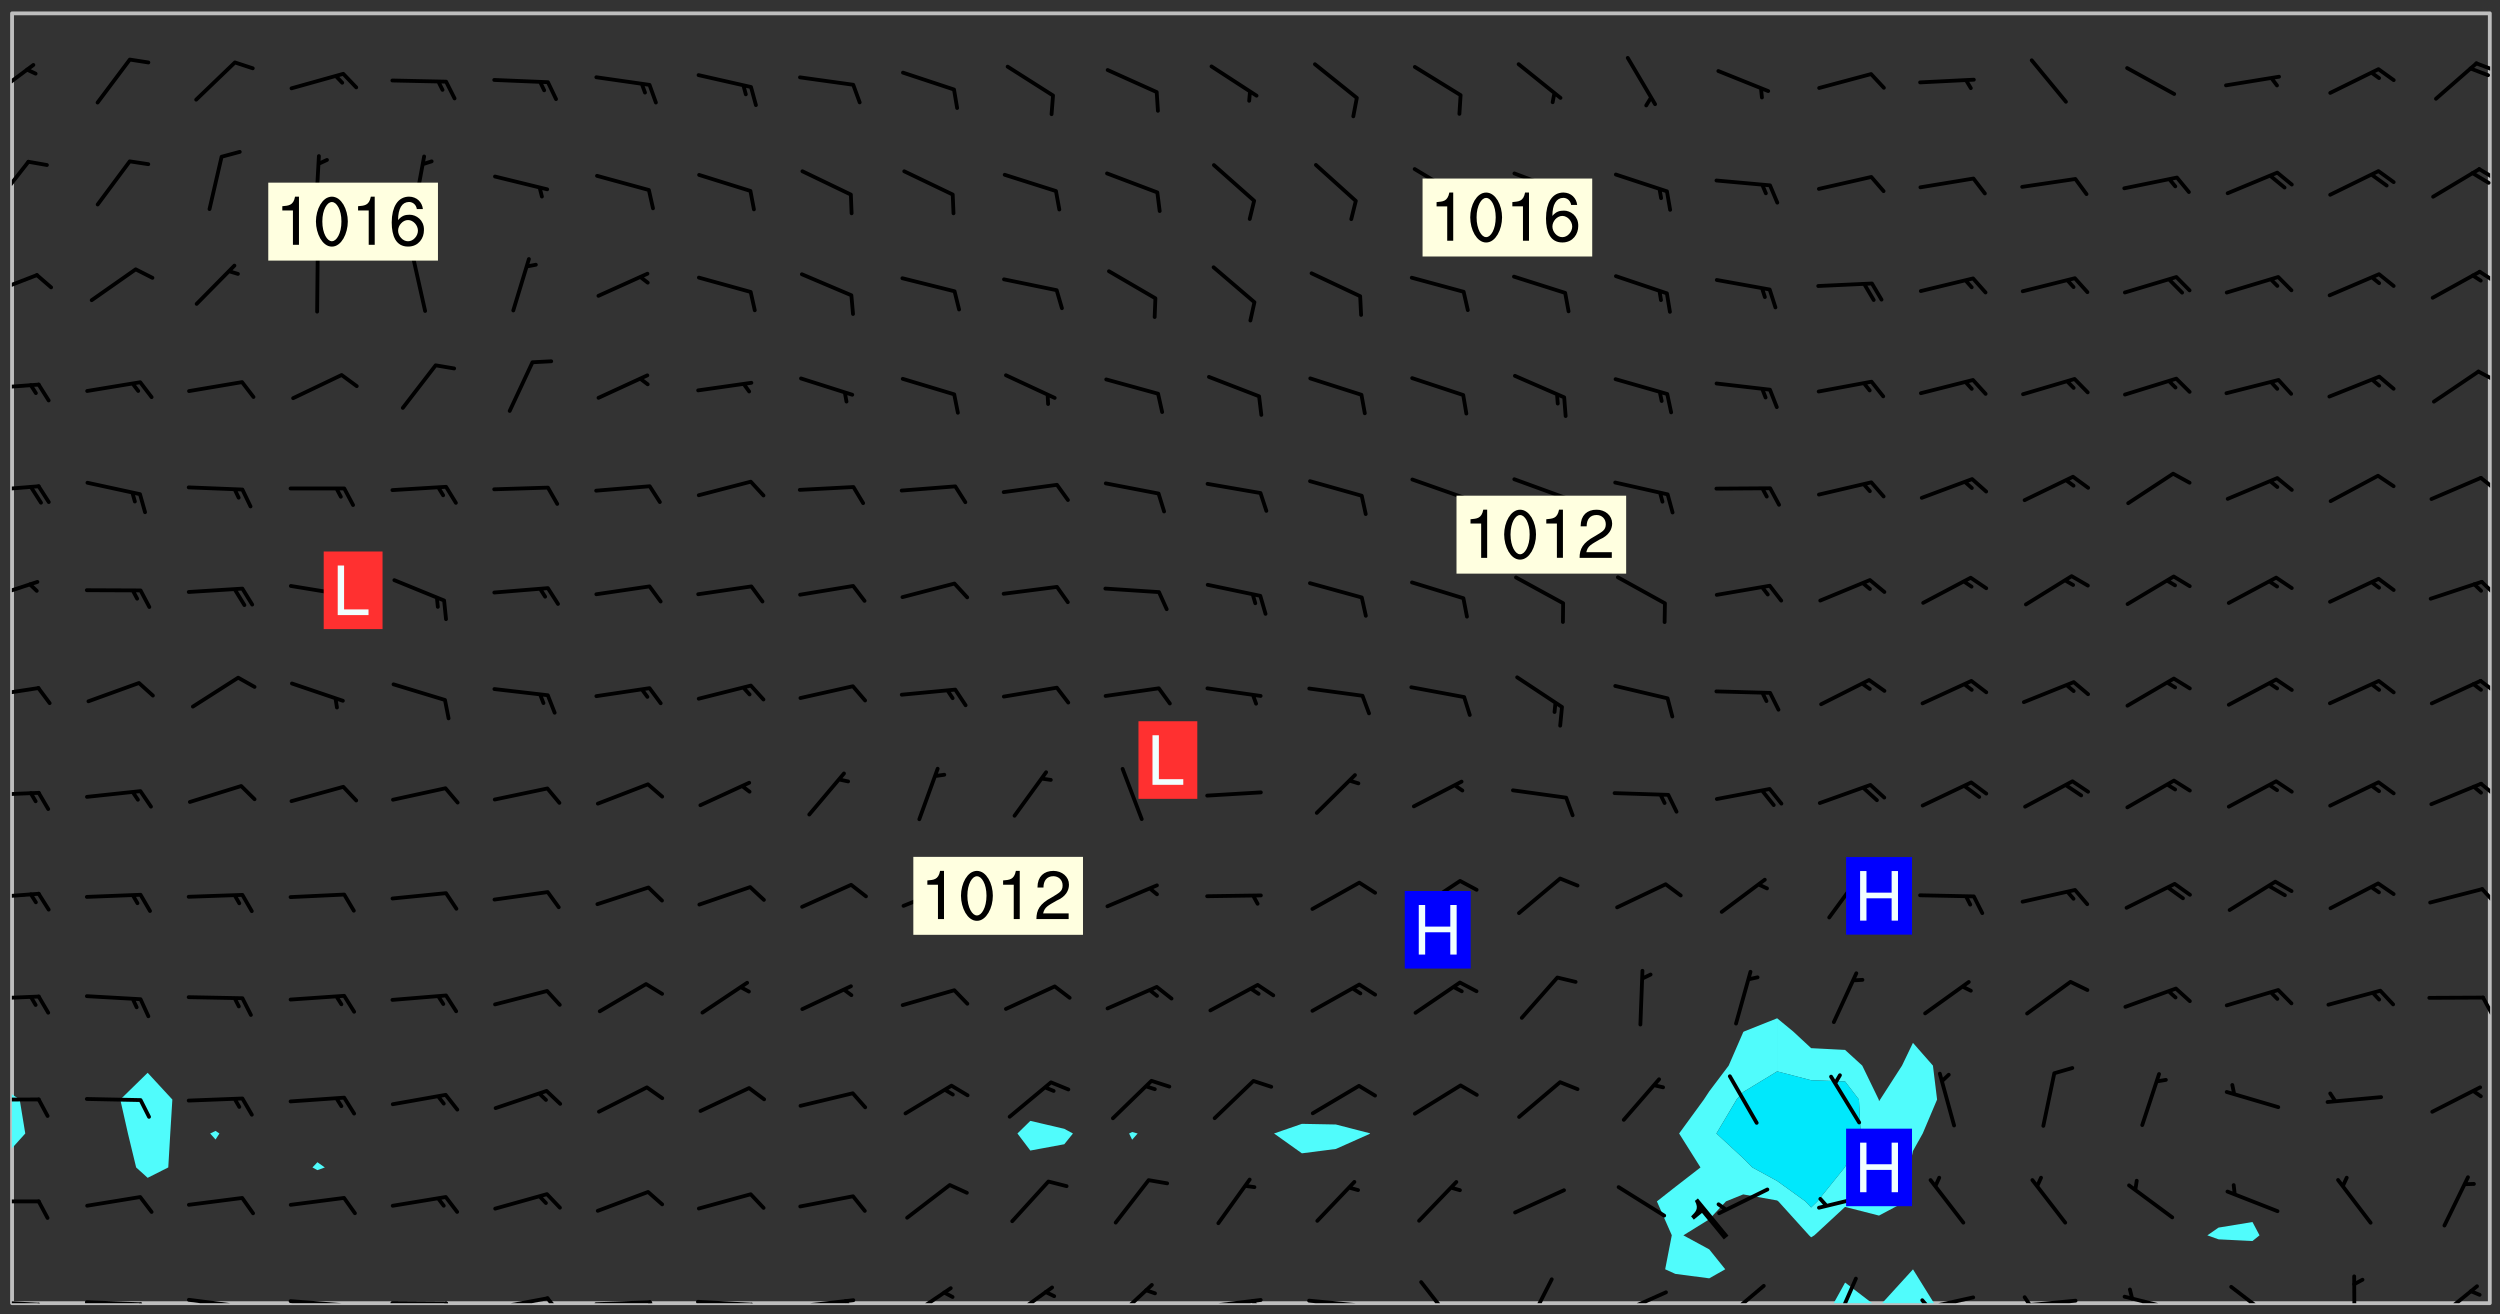 <svg xmlns="http://www.w3.org/2000/svg" role="img" xmlns:xlink="http://www.w3.org/1999/xlink" viewBox="142.45 309.95 326.84 171.84"><rect x="142.45" y="309.95" width="326.84" height="171.84" fill="#333333" stroke="none"/><defs><clipPath id="a"><path d="M144 460h1v20.328h-1zm0 0"/></clipPath><clipPath id="b"><path d="M144 311.672h1V454h-1zm0 0"/></clipPath><clipPath id="c"><path d="M144 311.672h324v168.656H144zm0 0"/></clipPath><clipPath id="d"><path d="M382 477h6v3.328h-6zm0 0"/></clipPath><clipPath id="e"><path d="M388 475h8v5.328h-8zm0 0"/></clipPath><clipPath id="f"><path d="M467 311.672h1v168.656h-1zm0 0"/></clipPath><clipPath id="g"><path d="M144 479h4v1.328h-4zm0 0"/></clipPath><clipPath id="h"><path d="M147 480h2v.328h-2zm0 0"/></clipPath><clipPath id="i"><path d="M153 479h9v1.328h-9zm0 0"/></clipPath><clipPath id="j"><path d="M160 480h3v.328h-3zm0 0"/></clipPath><clipPath id="k"><path d="M166 479h9v1.328h-9zm0 0"/></clipPath><clipPath id="l"><path d="M173 480h3v.328h-3zm0 0"/></clipPath><clipPath id="m"><path d="M180 479h8v1.328h-8zm0 0"/></clipPath><clipPath id="n"><path d="M187 480h2v.328h-2zm0 0"/></clipPath><clipPath id="o"><path d="M193 480h9v.328h-9zm0 0"/></clipPath><clipPath id="p"><path d="M200 480h3v.328h-3zm0 0"/></clipPath><clipPath id="q"><path d="M206 479h9v1.328h-9zm0 0"/></clipPath><clipPath id="r"><path d="M213 479h3v1.328h-3zm0 0"/></clipPath><clipPath id="s"><path d="M220 479h8v1.328h-8zm0 0"/></clipPath><clipPath id="t"><path d="M227 479h2v1.328h-2zm0 0"/></clipPath><clipPath id="u"><path d="M233 479h8v1.328h-8zm0 0"/></clipPath><clipPath id="v"><path d="M240 480h2v.328h-2zm0 0"/></clipPath><clipPath id="w"><path d="M246 479h9v1.328h-9zm0 0"/></clipPath><clipPath id="x"><path d="M252 479h2v1.328h-2zm0 0"/></clipPath><clipPath id="y"><path d="M260 478h7v2.328h-7zm0 0"/></clipPath><clipPath id="z"><path d="M274 478h7v2.328h-7zm0 0"/></clipPath><clipPath id="A"><path d="M287 477h7v3.328h-7zm0 0"/></clipPath><clipPath id="B"><path d="M300 479h8v1.328h-8zm0 0"/></clipPath><clipPath id="C"><path d="M306 479h2v1.328h-2zm0 0"/></clipPath><clipPath id="D"><path d="M313 479h8v1.328h-8zm0 0"/></clipPath><clipPath id="E"><path d="M319 480h2v.328h-2zm0 0"/></clipPath><clipPath id="F"><path d="M327 477h6v3.328h-6zm0 0"/></clipPath><clipPath id="G"><path d="M341 476h5v4.328h-5zm0 0"/></clipPath><clipPath id="H"><path d="M353 478h8v2.328h-8zm0 0"/></clipPath><clipPath id="I"><path d="M353 480h3v.328h-3zm0 0"/></clipPath><clipPath id="J"><path d="M367 477h7v3.328h-7zm0 0"/></clipPath><clipPath id="K"><path d="M382 476h4v4.328h-4zm0 0"/></clipPath><clipPath id="L"><path d="M393 479h8v1.328h-8zm0 0"/></clipPath><clipPath id="M"><path d="M393 479h2v1.328h-2zm0 0"/></clipPath><clipPath id="N"><path d="M406 479h9v1.328h-9zm0 0"/></clipPath><clipPath id="O"><path d="M406 479h3v1.328h-3zm0 0"/></clipPath><clipPath id="P"><path d="M419 479h9v1.328h-9zm0 0"/></clipPath><clipPath id="Q"><path d="M433 477h7v3.328h-7zm0 0"/></clipPath><clipPath id="R"><path d="M449 476h2v4.328h-2zm0 0"/></clipPath><clipPath id="S"><path d="M460 477h7v3.328h-7zm0 0"/></clipPath><clipPath id="T"><path d="M144 466h4v2h-4zm0 0"/></clipPath><clipPath id="U"><path d="M144 453h4v1h-4zm0 0"/></clipPath><clipPath id="V"><path d="M144 439h4v2h-4zm0 0"/></clipPath><clipPath id="W"><path d="M466 440h2v3h-2zm0 0"/></clipPath><clipPath id="X"><path d="M144 426h4v2h-4zm0 0"/></clipPath><clipPath id="Y"><path d="M466 425h2v4h-2zm0 0"/></clipPath><clipPath id="Z"><path d="M144 413h4v2h-4zm0 0"/></clipPath><clipPath id="aa"><path d="M466 412h2v3h-2zm0 0"/></clipPath><clipPath id="ab"><path d="M144 399h4v3h-4zm0 0"/></clipPath><clipPath id="ac"><path d="M466 398h2v3h-2zm0 0"/></clipPath><clipPath id="ad"><path d="M144 385h4v4h-4zm0 0"/></clipPath><clipPath id="ae"><path d="M466 385h2v3h-2zm0 0"/></clipPath><clipPath id="af"><path d="M144 373h4v2h-4zm0 0"/></clipPath><clipPath id="ag"><path d="M466 372h2v3h-2zm0 0"/></clipPath><clipPath id="ah"><path d="M144 359h4v3h-4zm0 0"/></clipPath><clipPath id="ai"><path d="M466 358h2v2h-2zm0 0"/></clipPath><clipPath id="aj"><path d="M144 345h4v4h-4zm0 0"/></clipPath><clipPath id="ak"><path d="M466 345h2v3h-2zm0 0"/></clipPath><clipPath id="al"><path d="M144 330h3v7h-3zm0 0"/></clipPath><clipPath id="am"><path d="M466 331h2v3h-2zm0 0"/></clipPath><clipPath id="an"><path d="M465 332h3v3h-3zm0 0"/></clipPath><clipPath id="ao"><path d="M144 318h4v5h-4zm0 0"/></clipPath><clipPath id="ap"><path d="M465 317h3v3h-3zm0 0"/></clipPath><g id="aq" clip-path="url(#clip1)"><path fill="#fff" fill-opacity="0" fill-rule="evenodd" d="M0 0h1000v1000H0zm0 0"/><path fill="#d3d3d3" fill-opacity="0" fill-rule="evenodd" d="M162.152 355.867l-.234.293.059.234.117.172.176.234.293.348.113.059.117-.172.059-.234.176-.176.465-.176h.699l.234.293.289.816.059.176.176.23.352.234.699.699.172.176.234.348.234.41.289.582.41.465.23.234.234.176.117.23.176.293.172 1.164v.234l.059.289.059.117.117.117.348.41.117.172.176.176.176.234.117.172.172.352.059.234.234.406.234-.059-.176.176-.059.93h-.582l-.234-.113-.348.113-.117.117-.059.293-.059.176-.117.172-.465.293-.059.234-.059.113v.645l.059.172v.41l.059.059v.406l.059.406.117.176.059.059.23.641-.059.293v.699l-.059.582v.234l-.059.23-.055.352v1.922l.055.117h.426l-.367.117-.023.352.891 1.168 1.742.539 1.34.359v.539l.09.809.535.715 1.52.27.891-.086.09 1.164.535.18 1.16-.18 2.055-.984 1.16-.363 1.879-.176 1.695-.18-.18.719-1.516.086-1.25.09-.805.27-1.074.809.27.719.535.898-.18.625-.266.809.266 1.078.625.898.805.18 1.25-.18-.266.723.098.504.055.293v.172l.059.293v.406l.176.117.352.117h.406l.293-.176.113-.117.059-.117.117-.23.059-.176.352-.465.23-.176.176-.059.176.059.059.176.117.988.055.469.059.172.117.234.176.059.816.059h.289l.117.234.059.406.059.352v1.105l.117.293.117.348.289.699.176.352.582.754.352.176.172.059.469.234.641.465.348.234.293.176.293.055.23.062.816.348.293.176.113.172.352.352.117.176.523.641v.289l.059.352v.348l.059.352.059.289.117.059.172.059h.176l.582.234.176.117.176.289.176.234.113.234.293.23.117.117v.41l.059.055.289.234.234.117.059.117.117.172.059.117.23.234.059.176.234.059.117.059-.117.113-.059.117v.117l-.117.293-.117.289v.582l.176.117.117.059.059.117.117.117.113.059.176.348.059.352.059.406v.176l-.059.176-.117.699v.172l.117.176.293.293h.406l.176.117.117.172.117.293v.234h-.527l-.23-.234h-.234l-.176.059-.059.699.059.348.117.176.176.41.117.23.289.469.176.055h.523l.234.059.758.641.059.293v.234l.059.059.23.348v.352l-.117.172v.293l.293.289.293.176.172.059.293.176.293.117.582.406.289.234.293.176.219.16.016.012.23.176.641.523.176.234.117.176.176.176.113.172v.641l.117.176.469.117.582.117.234.059.23.113.293.117.113.059.586.352.289.172.176.062.176.055.176.059.699.352.289.176.234.055.289.176.234.117.641.406.293.117.172.059.234.059.41.059.23.059.234.117.059.172-.41.176.469.059.059.293.113.234.176.055.234.059.176.059.406.117.641.234.117.172.059.234v.176l-.059.117-.059.406.234.234.117.059.348.117.641.23.176.117.289.117.176.176.234.465.582 1.105.176.176.348.176.176.117.352.117 1.047.523.234.059.465.113.293.059.465.176.758.582.234.234.348.465.176.176.289.234.816.699.293.176.289.289.293.176.293.289.695.641.176.176.293.234.289.234.469.289.641.582.348.234.234.293.348.348.352.465.934.992.348.406.117.176.234.059.113.117.645.176.23.113.234.059.293.176.23.117.934.699.406.406.234.176.406.176.234.117.816.348.348.234.234.117.293.289.23.117.758.352.352.172.23.059.293.117.234.059.871.176h.816l.469.23.172.059.875.699.465.117.293.059.176.059.23.059.469.059.348.059.352.059.406.059h.293l.172.059v.23l.176.176h.293l.348.059.352.059.699.117h.641l.465-.234.293-.176.172-.117.41-.172.289-.176.934-.465.469-.293.523-.293.465-.172.465-.176 1.051-.465.289-.117.41-.117.289-.117.527-.176 1.516-.699.582-.348.289-.059.293-.059.348-.117.875-.23.352-.117h.113l.234-.059.875-.234.234-.059h.812l.352-.059.816-.117.172-.059.352-.055.293-.059.23-.059.816-.176.176-.059h.348l.234-.059.465-.117.758-.172.234-.059h.348l.41-.117.289-.059 1.285-.059h.289l.41-.059.23-.059h.176l.875-.117h.406l.41-.117h.348l.352-.113.871-.059h1.75l1.047.289.41.117.289.117.352.117.289.117 1.051.172.289.059h.293l.293.059.172.059.41.059.172.059.117.059h.117l.117.059.352.059h.113l.41.066 1.922.395 1.926.395 1.52.449 1.695.719 2.145.805 1.605-.719 1.43-.805 1.16-1.078 1.25-.449 3.035-.719 1.875-.359 2.145-1.348 2.234-1.254 2.5-1.258 1.695-.449 1.785-.18 1.16-.27.625.539 1.34-.27.715-.988.984-1.344.445-.18.805-.359 1.875-.539 1.785-.449 1.25-.27 1.16-.09 1.699-.09 1.961-.27 1.25-.09h.539l.625-.09h.891l2.145-.18 2.41-.18 2.59-.09 1.695.18 1.609.09 1.43.359 1.16.719 1.875.988 1.16 1.527.266.715.629.09.355.898.535.539.535 1.527 1.074.359h.535l-.805.535.09 1.707.715 2.695.891.805.895.988.715 1.258 1.785.539 1.52-.18.355 1.344 1.609-.805.98-.539.27.27.316-.215.219-.145.801.449.449-.359h.355l.535-.27.539-.719.535-.27.625-.988 1.16.449.84.371 1.395.617 1.695-.18h1.605l1.785.09.18-1.707.535-1.344.805.27.492.848.402.406-.09.539v.359l.715.449.711-.27h1.43l.359.988.445 1.258.715 1.344 1.25.629 1.695.629.715-.18.18-.539.98-.09.449.359.086 1.258-.266.629-.535.18v.539l.715.984.266.539.984.988.801 1.078-.266.359-.09.898-.625 2.332-.355 2.066-.09 1.793-.18.719-.09.539v1.438l-.98 1.883-.359 1.707-.535.898-.805 1.168-.266.539 2.055 1.254.086.359-.355.539-.09-.18v.809l.09 1.438-.445.715-1.074.094-.266.715.535.898.805.719 1.16.809 1.34.27.445.359-.355.449-1.789-.09-1.25-.449-.715-.719-.625-.09-.176 3.59-.188 1.309h89.359V311.703h-55.27v49.082l.762.125 3.289.543 2.023 2.836v2.754l2.352.332 2.348.332h4.051l-1.379 4.16-2.023.707-2.023.703-.543.344-2.594 1.617-.188.117-2.023-2.078-.73-2.742-2.672-2.078-1.375-3.5-.066-.082-1.957-2.672 2.75-1.418v-49.082H294.422v91.414l.117.031.133.012.074.074.105.047.09.059.086.059.09.059.297.297.059.09.031.117.027.117.016.137-.031.117-.059.09-.059.086-.043.105-.047.102-.027.121v.145l.176.27.148.148.074.086.074.074.043.105.062.09.059.086.043.105.059.09.047.102.043.105.059.086.117.18.074.074.062.086.059.09.043.105.059.09.059.086.062.09.059.09.043.102.117.18.074.074.059.086.074.074.09.059.105.047h.148l.133-.016.133.016.102-.047.074-.074.047-.102-.016-.133v-.148l-.047-.105-.027-.117-.047-.102-.027-.121-.043-.102-.062-.09-.043-.102-.043-.105-.031-.117-.016-.133-.012-.137.086-.059.059-.086.121-.031.043.105.016.133v.117l.059.102.059.09.09.059.148.148.059.09.043.105-.012.102.086.059.105.047.086.059.09.059.074.074-.117.027-.105.047-.086.059-.074.074-.059.09-.062.086-.027.121-.047.102-.043.105-.031.117-.012.133-.016.133v.148l.027.117.047.105.043.102.059.09.074.074.09.059.074.074.09.059.059.09.043.105.047.102.117.031.133.016h.148l.117-.031.105.043.043.105.047.102.027.121L299.5 410l.027.117.031.121.027.117.105.043.102.047.133-.016.148.148.062.086.074.074.07.074.09.062.105.043.102.043.117.031.137.016.117-.031.074-.074.027-.117-.012-.133-.031-.121-.027-.117.043-.105h.117l.09.062.117.027h.148l.133.016h.148l.133.016.133-.016h.148l.133-.016.133-.012.137.012.117-.027.133-.016.191-.059-.059.176-.016.133-.027.121-.016.133-.059.086-.133.016-.105.047-.105.043-.117.031-.117.027-.266.031h-.148l-.133.016-.074.074.059.086.148.148.117.18.074.07.09.062.09.059.086.059.09.059.102.043.105.062.105.043.086.059.105.047.102.043.18.117.059.09-.043.102-.047.105.016.133.223.223.059.09.043.102.031.121.043.102.016.133.031.117.012.137.031.117.148.148.102.043.105.043.117.031.133.016.137.016h.117l.117-.031.09-.059.043-.105.047-.102.043-.105.031-.117.012-.133v-.148l-.012-.133-.016-.133-.031-.117-.043-.105-.047-.105-.043-.102-.043-.105-.016-.133.016-.133.027-.117.031-.117.027-.121.047-.102.09-.059.086-.062.074-.074.09-.059.223-.223.059-.086.074-.074.117-.18.059-.086v-.148l-.074-.074-.102-.047-.105-.043-.102-.043-.059-.09-.047-.105-.027-.117.09-.059.117-.031.102-.043.18-.117.148-.148.012-.133-.012-.105-.09-.059-.133.016h-.148l-.133.016-.133-.016-.121-.031-.086-.059-.074-.074-.059-.09-.062-.086-.117-.18-.059-.086.031-.121.086-.059.121-.031.059-.086v-.121l-.031-.117-.059-.09-.059-.086-.047-.105-.027-.117-.016-.133.059-.09.074-.074.09-.059.117-.18.074-.074.059-.086.148-.148.121-.031.133-.016.133.016.074.074.043.105.016.133-.031.117-.117.031-.133.012-.148.148-.043.105-.047.102-.027.121-.031.117v.148l.031.117.043.105.059.09.074.07.074.074.117.031.121.027.117-.027.133-.016h.117l.09.059.074.074.047.105.059.086.102.047.133.016.105.043.086.059-.012.105-.074.074-.18.117-.059.09-.09.059-.07.074-.074.074-.062.09-.027.117-.016.133.016.133-.016.133v.148l.016.133.027.117.031.121.074.074.09.059.086.059.09.059.117.031v.086l-.102.047-.09.059-.266.031-.117.027h-.148l-.105.043-.102.047-.059.09-.062.234-.012.133-.031.121-.016.133v.293l-.012.133.012.137.016.133.133.016.133.012.121.031.086.059.074.074.047.105.043.102.016.133v.445l-.016.133v.445l.031.266.027.117.016.133.031.117.086.211.031.266v.148l-.031.117-.027.117-.031.121-.027.117-.031.117-.031.121-.012.133-.016.133.09.059.117-.031.102.016.047.105-.031.266v.441l-.043.105-.047.105-.043.102-.043.105-.059.086-.031.121-.043.117-.031.117-.016.133.016.133.059.09.105.047.086.059.059.086-.012.137-.031.117-.043.102v.445l-.016.133v.148l-.031.117-.043.105-.027.117-.047.105-.043.102-.031.121-.027.117-.031.133-.031.117-.027.117-.043.105-.031.117-.031.121-.012.133-.016.133v.297l.027.117v.148l.047.398.027.117.059.09.121.031h.148l.133-.016.059.09v.117l-.059.09-.09.059-.102.043-.105.047-.09.059-.086.059-.137.016-.117-.031-.133-.016-.102.047-.062.086-.012.137-.016.133-.031.117-.027.117-.016.133-.031.121v.297l.016.133.031.117v.148l.012.133v.148l-.027.117-.047.102-.027.121-.031.117-.059.09-.074.074-.102.043-.105.047-.117.027-.121.031-.102-.047.059-.086.105-.047.027-.117.031-.117.027-.121.031-.117v-.148l.016-.133-.031-.117-.043-.105-.105.016-.074.074-.102.043-.09.062-.074.074-.043.102-.016.133-.031.117L304.25 426l-.031.117-.027.117-.031.121-.027.117-.031.117-.043.105-.09.059h-.09l-.117-.031-.031-.086.016-.137-.031-.117v-.148l-.012-.133v-.148l-.062-.234-.027-.121-.043-.102-.047-.105-.059-.086-.059-.09-.043-.105-.062-.086-.148-.148-.07-.074-.105-.047-.105-.043-.102-.043-.297-.297-.09-.074-.086-.059-.105-.043-.09-.062-.086-.059-.105-.043-.09-.059-.086-.062-.074-.07-.105-.047-.086-.059-.105-.043-.09-.062-.102-.043-.105-.043-.086-.059-.105-.047-.105-.043-.102-.047-.09-.059-.102-.043-.105-.043-.09-.062-.117-.027-.133-.016-.133.016H299.75l-.133.016-.117-.031-.09-.059-.074-.074-.09-.059-.102-.047h-.148l-.121-.027-.102-.043-.074-.074-.117-.18-.09-.059-.102-.043-.09-.062-.105-.043-.09-.059-.086-.059-.105-.047-.059-.086-.059-.09-.043-.105-.047-.102-.074-.074-.086-.059-.074-.074-.09-.059-.223-.223-.043-.105-.031-.266.105-.043h.145l.105.043.074.074.09.059.086.059.105.047.09.059.148.148.07.074.148.148.062.086.074.074.086.059.074.074.09.062.09.059.086.059.27.176.102.047.105.043.102.043.047-.074.059-.086.074-.074.07-.074.105.043.074.074.059.09.043.102.047.105.043.105.121.027.117-.027.074-.09.043-.105.059-.09.074-.074.105-.043.117-.027.133.012.09.059.148.148.059.09.043.105.047.102.043.105.043.102.105.047.105.043.133.016.086-.059.059-.09.074-.074.105-.043.117.027.105.047.102.043.105.043.102.047.18.117v.117l-.016.133.016.133.016.137.059.086.102.047.121.027.117.031h.148l.117-.031.059-.09.18-.117.059-.09.074-.074.059-.086.117-.18.18-.117.117.031.09.059.043.074-.016.133v.117l.09.059h.148l.133-.016.133-.012.266-.031.105-.043.117-.031.121-.027.074-.074.07-.074.062-.09-.016-.105-.047-.102-.102-.043-.105-.016-.117.027-.266.031h-.148l-.074-.074-.09-.059-.117-.031-.117-.027-.133-.016h-.148l-.133.016h-.297l-.105-.047-.148-.148-.043-.102-.059-.09.223-.223.086-.059.105-.043.117-.031.133-.016.133.016.137.016.102.043.133-.012.09-.062.102-.043.062-.09-.047-.102-.09-.059-.117-.031-.102-.043-.059-.09-.062-.09v-.117l.016-.133.105-.047.074-.07v-.121l-.09-.059-.031-.117.09-.059.074-.074.043-.105.059-.09.047-.102.016-.133v-.148l-.047-.105-.043-.102-.09-.059-.133-.016-.102-.043-.137-.016-.117-.031h-.445l-.133-.016-.133-.012-.133-.016-.117-.031h-.148l-.133-.016-.133-.012-.266-.031-.121-.043-.086-.059-.074-.074v-.148l.012-.133.105-.047.102-.043.133-.016h.152l.133-.016h.293l.121.031.102.043.09.059.234.062.121-.047.09-.059.102-.043.133-.016.105.043.102.047.133.012.121-.027h.145l.121-.031.117-.027.105-.047.074-.074.086-.059.148-.148.059-.086.047-.105.027-.117.016-.105-.102-.043-.09-.059-.117-.031-.105-.043-.09-.062-.074-.086-.074-.074-.102-.043-.105-.047-.102-.043-.059-.09-.047-.102-.086-.211-.062-.086-.059-.09-.074-.074-.086-.059h-.27l-.117.031-.09.059-.102.043-.133.016-.105-.016-.027-.117-.062-.09-.117-.031-.102-.043-.148-.148-.031-.117-.016-.105.074-.074.18-.117.117-.027.117-.031.137.016.102.043.105.043.102.047.105.043.117.031.133.016.117.027.133.016.105-.016.09-.059-.074-.074-.105-.043-.074-.074-.074-.09-.148-.148-.086-.059-.09-.059-.074-.074-.09-.059-.102-.047-.121-.027-.102-.047-.105-.043-.117-.031-.102-.043-.121-.031h-.148l-.117.031-.105.043-.086.062-.18.117-.086.059-.09.059-.105.047-.086.059-.105.043-.102.043-.105.047-.074.074-.059.09-.059.086-.047.105-.059.086-.074.074-.133-.012-.117-.031h-.117l-.074.074-.09.059-.074.074-.09.059-.086.059-.105.047-.102.043-.137.016-.102-.043-.148-.148-.105-.047h-.086l-.105.047-.102.043-.121.031-.117-.031-.074-.074v-.117l.031-.121.074-.07.059-.09.074-.074.117-.031.105-.043h.293l.133-.016.137-.016.102-.043.09-.059.102-.047.09-.059.133-.012.09.059.133.012.09-.059.086-.059.105-.043.09-.059.086-.062.09-.059.148-.148.059-.086.059-.09.105-.043.133-.016.117.027.121.031.059-.059.059-.09.031-.266.027-.117.105.012.133.016.102-.043.09-.059.059-.09.074-.074.059-.09.047-.102.012-.133-.012-.133-.047-.105-.148-.148-.059-.09-.059-.086-.043-.105v-.445l.016-.133v-.148l.012-.133-.059-.059-.09.059-.102-.043-.18-.117-.086-.059-.062-.09-.059-.09-.074-.074-.086-.059-.121.031-.102.012-.105.047-.086.059-.105.043-.148.148-.09.059-.086.059-.09.062-.105.043-.133.016v-.121l.105-.043.117-.031.074-.07.043-.105v-.148l-.027-.117-.148-.148-.133-.016h-.148l-.117.031-.105.043-.102.043-.09.062-.117.027-.074-.074.012-.133-.043-.102-.043-.105-.09-.059-.117.027-.121.031-.117.031-.102.043-.121.031-.102.043-.105.043-.09.059-.102.016v-.117l.016-.133-.059-.09-.074.043-.148.148-.059.09-.074.074-.047.105-.043.102-.074.074-.059.09-.074.074-.059.086-.074.074-.09.062-.074.07-.074.074-.102.016-.133.016-.105-.043v-.121l.148-.148.043-.102.059-.09.047-.102.043-.105.059-.09.031-.117.043-.102.031-.121.027-.117.047-.105.043-.102.043-.105.074-.07.09-.062.09-.059.102-.043h.297l.266-.031.105-.043-.074-.074-.117-.031-.105-.043-.09-.059-.102-.047-.09-.059-.102-.043-.105-.043-.09-.062-.086-.059-.105-.043-.102-.043-.121-.031-.117-.031-.102-.043L297.5 410.25l-.102-.043-.09-.059-.043-.105-.016-.133.102-.043.133-.016.137.016.133-.016.102-.043.059-.09.016-.105-.09-.059-.074-.074-.102-.043-.09-.059-.148-.148-.043-.105-.016-.133v-.293l-.059-.09-.09-.059-.074-.074-.043-.105-.031-.117-.059-.09-.074-.074-.117-.027-.074-.074-.09-.059-.09-.062-.086-.059-.074-.074-.059-.086-.047-.105-.086-.059-.148-.148-.195-.059-.133.016-.102.043-.074.074-.047.102-.043.105-.059.09-.059.086-.297.297-.09.059h-.086l-.062-.086-.043-.105.031-.117.059-.09.027-.117-.012-.133-.09-.062-.105.047-.117.027-.117.031-.27.176-.102.047-.117.027-.105.047-.09.059-.102.043-.059-.086-.047-.105.016-.133.047-.105.07-.074.074-.07.059-.09v-.148l-.043-.105h-.238l-.102.047-.031.117-.027.117-.031.121-.074.043-.133.016-.074-.047-.043-.102-.043-.105-.047-.102-.043-.105-.121.031-.102.043-.133.016-.117.031-.105.043-.09.059-.102.047-.121.027-.133.016-.102-.043-.059-.09-.047-.105-.043-.102-.043-.105v-.117l.059-.09.086-.059.18-.117.102-.047.105-.043.105-.059.102-.043.09-.062.102-.043.105-.059.102-.047.09-.059.105-.043.102-.043.09-.062.102-.043.137-.016.117.031.102.043.121.031.102.043.105.047.102.043.105.043.102.047.105.043.102.043.105.047.086.059.105.043.117.031.105.043.102.047.09.059.105.043.102.043.105.047.117.027.102.047.121.027h.148l.086-.059.016-.102.059-.09-.027-.117-.074-.074-.117-.18-.074-.074-.09-.074-.18-.117-.086-.059-.105-.043-.102-.047-.27-.176-.059-.09-.074-.074-.059-.09-.043-.102-.031-.117-.016-.137v-.562l-.012-.133-.016-.133-.031-.117-.016-.133-.012-.133-.031-.121-.223-.223-.059-.086-.016-.105.031-.117.133-.016v-91.414H172.992v1.453l-.059.234-.352 1.051-.172.523-.117.348-.176.41-.117.172-.234.293-.23.059h-.352l-.117.059-.23.406v.293l.117.176.23.23.117.234.641.758.293.465.176.234.23.352.234.348.641.816.176.465.172.41.117.695.176.469.117 1.398.059.465v.875l.117 1.047v4.781l-.059.465-.352 1.281-.176.523-.113.41-.352.93L172.934 336l-.234.582-.117.176-.172.348-.176.406-.352.816-.059.293-.113.293-.117.289-.059.176-.117.875-.059.406-.059.117-.059.176-.059.172-.23.527-.117.172v.234l-.117.234-.059.172-.176.586v.289l-.059.176v.293l-.059.113-.059.527v.172l-.055.234v2.621l-.176.816-.117.176-.176.234-.117.172-.113.234-.586.934-.23.289-.293.465-.176.234-.289.352-.352.699-.113.23-.176.41-.176.23-.406.527-.816.699-.293.172-.289.234-.176.117-.176.176-.523.406-.527.176-.172.176-.234.055-.641.176h-.758m12.211 31.023l-1.074.449.359.895 1.25-.715.445-.539-.98-.09"/><path fill="#d3d3d3" fill-opacity="0" fill-rule="evenodd" d="M201.508 416.598h-.895l.449.629.98.359.805-.09.445-.988-.176.09-.715-.355-.895.355m154.621 59.07l-.059-.523v-.293l.113-.293.059-.23.469-.469h.113l.117-.113.117-.059h.176l.234-.059h.348l.234.059.117.059.23.172.059.176.117.582v.293l-.117.176-.172.289-.176.176-.527.523-.23.234-.117.059h-.176l-.117-.059-.406-.293-.176-.117-.117-.059-.059-.113-.055-.117m6.641-10.957l-.059-.172v-1.109l.059-.172.176-.059.172-.059h.176l.234-.059.117.059.059.699-.059.172-.117.176-.117.059-.234.523-.113.059h-.234l-.059-.117m9.613-14.391l-.117-.176v-.699l.293-.875.117-.172.176-.352.113-.23.117-.293.352-.758.117-.23.172-.234h.176l.117-.059h.641l.117.059.234.234.172.113.352.293.117.117.113.176v.113l.117.059.117.117v.699l-.059.176v.23l-.059.176-.348 1.051-.117.23-.117.234-.117.059-.23.234-.641.289h-.875l-.41-.117-.641-.465"/><path fill="none" stroke="#bebebe" stroke-linecap="round" stroke-linejoin="round" stroke-miterlimit="10" stroke-width=".5" d="M467.957 311.695H144.027v168.625h323.93v-168.625"/><g clip-path="url(#a)"><path fill="#fff" fill-opacity="0" fill-rule="evenodd" d="M144 475.891v4.438h.004H144v-20.242 15.805"/></g><g clip-path="url(#b)"><path fill="#fff" fill-opacity="0" fill-rule="evenodd" d="M144 449.262v3.75-141.34h.004H144v137.59"/></g><path fill="#50fcfc" fill-rule="evenodd" d="M144 453.012v7.074l.004-.004v-7.07H144"/><g clip-path="url(#c)"><path fill="#fff" fill-opacity="0" fill-rule="evenodd" d="M144.004 480.328v-20.246l1.75-1.945-.73-4.438-1.02-.688V311.672h17.75v138.527l-3.578 3.5 1 4.438 1.074 4.438 1.504 1.359 2.695-1.359.262-4.438.273-4.438-3.23-3.5V311.672h8.875v146.125l-.703.34.703.789.508-.789-.508-.34v-146.125h13.316v150.219l-.645.684.645.355.973-.355-.973-.684V311.672h93.207v144.812l-1.688 1.652 1.688 2.23 4.438-.824 1.133-1.406-1.133-.613-4.438-1.039v-144.812h13.312V457.941l-.398.195.398.816.715-.816-.715-.195V311.672h22.191V456.875l-3.641 1.262 3.641 2.594 4.441-.57 4.438-1.98.031-.043-.031-.031-4.438-1.145-4.441-.086V311.672h62.137v131.402l-4.375 1.746-.062.066-1.902 4.375-2.535 3.359-.707 1.078-3.238 4.438 2.793 4.438-3.285 2.543-2.414 1.898 1.953 4.438-.863 4.438 1.324.602 4.438.582 2.09-1.184-2.09-2.602-3.383-1.836 3.383-2.098 2.184-2.34 2.254-.914 4.438.793.164.121 4.012 4.438.266.258.422-.258 4.016-3.715 4.438 1.133 3.484-1.855.512-4.441.441-2.152 1.277-2.285 1.879-4.438-.543-4.438-2.613-2.977-1.43 2.977-2.859 4.438-.148.215-.039-.215-2.152-4.438-2.246-2.051-4.438-.23-2.324-2.16-2.117-1.746V311.672h62.137v158.039l-4.438.73-1.465 1.012 1.465.523 4.438.219.922-.742-.922-1.742V311.672h31.066v168.656h-72.699l-2.75-4.43-4.039 4.43h-1.305l-3.531-2.703-1.492 2.703H144.004"/></g><path fill="#50fcfc" fill-rule="evenodd" d="M145.754 458.137l-1.75 1.945v-7.07l1.02.688.73 4.438m13.422 0l-1-4.438 3.578-3.5 3.23 3.5-.273 4.438-.262 4.438-2.695 1.359-1.504-1.359-1.074-4.438m11.453.789l-.703-.789.703-.34.508.34-.508.789m13.316 4.004l-.645-.355.645-.684.973.684-.973.355m93.207-2.562l-1.688-2.23 1.688-1.652 4.438 1.039 1.133.613-1.133 1.406-4.438.824m13.312-1.414l-.398-.816.398-.195.715.195-.715.816m22.191 1.777l-3.641-2.594 3.641-1.262 4.441.086 4.438 1.145.031.031-.031.043-4.438 1.98-4.441.57m48.363 10.723l-1.953-4.438 2.414-1.898 3.285-2.543-2.793-4.438 3.238-4.438.707-1.078 2.535-3.359 1.902-4.375.062-.066 4.375-1.746v6.941l-4.438 2.699-.867.984-2.637 4.438 3.504 3.238 1.188 1.199 3.25 1.777 3.695 2.664.746.793.812-.793 3.582-4.441.043-.066 2.039-4.371-.227-4.438-1.812-2.367-4.438-.156-4.441-1.16v-6.941l2.117 1.746 2.324 2.16 4.438.23 2.246 2.051 2.152 4.438.039.215.148-.215 2.859-4.438 1.43-2.977 2.613 2.977.543 4.438-1.879 4.438-1.277 2.285-.441 2.152-.512 4.441-3.484 1.855-4.438-1.133-4.016 3.715-.422.258-.266-.258-4.012-4.438-.164-.121-4.438-.793-2.254.914-2.184 2.34-3.383 2.098 3.383 1.836 2.09 2.602-2.09 1.184-4.438-.582-1.324-.602.863-4.438"/><path fill="#00e8fc" fill-rule="evenodd" d="M370.355 461.375l-3.504-3.238 2.637-4.438.867-.984 4.438-2.699 4.441 1.16 4.438.156 1.812 2.367.227 4.438-2.039 4.371-.043.066-3.582 4.441-.812.793-.746-.793-3.695-2.664-3.25-1.777-1.188-1.199"/><g clip-path="url(#d)"><path fill="#50fcfc" fill-rule="evenodd" d="M382.18 480.328l1.492-2.703 3.531 2.703h-5.023"/></g><g clip-path="url(#e)"><path fill="#50fcfc" fill-rule="evenodd" d="M388.508 480.328l4.039-4.43 2.75 4.43h-6.789"/></g><path fill="#50fcfc" fill-rule="evenodd" d="M432.492 471.977l-1.465-.523 1.465-1.012 4.438-.73.922 1.742-.922.742-4.438-.219"/><g clip-path="url(#f)"><path fill="#fff" fill-opacity="0" fill-rule="evenodd" d="M467.996 480.328H468V311.672h-.004H468v168.656h-.004"/></g><path fill="#fff" fill-opacity="0" fill-rule="evenodd" d="M366.488 475.453L371 471.746l-6.32-7.699-4.516 3.707 6.324 7.699"/><path fill-rule="evenodd" d="M364.031 466.949l.395-.32 3.996 4.863-.609.5-2.848-3.469-1.074.879-.352-.43.391-.406.16-.199.121-.215.066-.238.004-.273-.078-.316-.172-.375"/><g clip-path="url(#g)"><path fill="none" stroke="#000" stroke-linecap="round" stroke-linejoin="round" stroke-miterlimit="10" stroke-width=".5" d="M147.508 480.516l-7.016-.371"/></g><g clip-path="url(#h)"><path fill="none" stroke="#000" stroke-linecap="round" stroke-linejoin="round" stroke-miterlimit="10" stroke-width=".5" d="M147.508 480.516l1.035 2.223"/></g><g clip-path="url(#i)"><path fill="none" stroke="#000" stroke-linecap="round" stroke-linejoin="round" stroke-miterlimit="10" stroke-width=".5" d="M160.824 480.465l-7.02-.273"/></g><g clip-path="url(#j)"><path fill="none" stroke="#000" stroke-linecap="round" stroke-linejoin="round" stroke-miterlimit="10" stroke-width=".5" d="M160.824 480.465l1.07 2.211"/></g><g clip-path="url(#k)"><path fill="none" stroke="#000" stroke-linecap="round" stroke-linejoin="round" stroke-miterlimit="10" stroke-width=".5" d="M174.113 480.777l-6.969-.895"/></g><g clip-path="url(#l)"><path fill="none" stroke="#000" stroke-linecap="round" stroke-linejoin="round" stroke-miterlimit="10" stroke-width=".5" d="M174.113 480.777l.867 2.293"/></g><g clip-path="url(#m)"><path fill="none" stroke="#000" stroke-linecap="round" stroke-linejoin="round" stroke-miterlimit="10" stroke-width=".5" d="M187.449 480.602l-7.008-.547"/></g><g clip-path="url(#n)"><path fill="none" stroke="#000" stroke-linecap="round" stroke-linejoin="round" stroke-miterlimit="10" stroke-width=".5" d="M187.449 480.602l.977 2.25"/></g><g clip-path="url(#o)"><path fill="none" stroke="#000" stroke-linecap="round" stroke-linejoin="round" stroke-miterlimit="10" stroke-width=".5" d="M200.773 480.355l-7.027-.051"/></g><g clip-path="url(#p)"><path fill="none" stroke="#000" stroke-linecap="round" stroke-linejoin="round" stroke-miterlimit="10" stroke-width=".5" d="M200.773 480.355l1.137 2.172"/></g><g clip-path="url(#q)"><path fill="none" stroke="#000" stroke-linecap="round" stroke-linejoin="round" stroke-miterlimit="10" stroke-width=".5" d="M214.031 479.684l-6.91 1.289"/></g><g clip-path="url(#r)"><path fill="none" stroke="#000" stroke-linecap="round" stroke-linejoin="round" stroke-miterlimit="10" stroke-width=".5" d="M214.031 479.684l1.527 1.922"/></g><g clip-path="url(#s)"><path fill="none" stroke="#000" stroke-linecap="round" stroke-linejoin="round" stroke-miterlimit="10" stroke-width=".5" d="M227.402 480.199l-7.023.258"/></g><g clip-path="url(#t)"><path fill="none" stroke="#000" stroke-linecap="round" stroke-linejoin="round" stroke-miterlimit="10" stroke-width=".5" d="M227.402 480.199l1.23 2.125"/></g><g clip-path="url(#u)"><path fill="none" stroke="#000" stroke-linecap="round" stroke-linejoin="round" stroke-miterlimit="10" stroke-width=".5" d="M240.715 480.52l-7.02-.379"/></g><g clip-path="url(#v)"><path fill="none" stroke="#000" stroke-linecap="round" stroke-linejoin="round" stroke-miterlimit="10" stroke-width=".5" d="M240.715 480.52l1.031 2.223"/></g><g clip-path="url(#w)"><path fill="none" stroke="#000" stroke-linecap="round" stroke-linejoin="round" stroke-miterlimit="10" stroke-width=".5" d="M254.012 479.934l-6.98.793"/></g><g clip-path="url(#x)"><path fill="none" stroke="#000" stroke-linecap="round" stroke-linejoin="round" stroke-miterlimit="10" stroke-width=".5" d="M252.996 480.047l.695 1.012"/></g><g clip-path="url(#y)"><path fill="none" stroke="#000" stroke-linecap="round" stroke-linejoin="round" stroke-miterlimit="10" stroke-width=".5" d="M266.746 478.363l-5.824 3.934"/></g><path fill="none" stroke="#000" stroke-linecap="round" stroke-linejoin="round" stroke-miterlimit="10" stroke-width=".5" d="M265.898 478.934l1.086.578"/><g clip-path="url(#z)"><path fill="none" stroke="#000" stroke-linecap="round" stroke-linejoin="round" stroke-miterlimit="10" stroke-width=".5" d="M279.996 478.27l-5.691 4.121"/></g><path fill="none" stroke="#000" stroke-linecap="round" stroke-linejoin="round" stroke-miterlimit="10" stroke-width=".5" d="M279.168 478.867l1.102.539"/><g clip-path="url(#A)"><path fill="none" stroke="#000" stroke-linecap="round" stroke-linejoin="round" stroke-miterlimit="10" stroke-width=".5" d="M293.039 477.938l-5.148 4.781"/></g><path fill="none" stroke="#000" stroke-linecap="round" stroke-linejoin="round" stroke-miterlimit="10" stroke-width=".5" d="M292.293 478.633l1.156.402"/><g clip-path="url(#B)"><path fill="none" stroke="#000" stroke-linecap="round" stroke-linejoin="round" stroke-miterlimit="10" stroke-width=".5" d="M307.27 479.902l-6.977.852"/></g><g clip-path="url(#C)"><path fill="none" stroke="#000" stroke-linecap="round" stroke-linejoin="round" stroke-miterlimit="10" stroke-width=".5" d="M306.254 480.027l.703 1.004"/></g><g clip-path="url(#D)"><path fill="none" stroke="#000" stroke-linecap="round" stroke-linejoin="round" stroke-miterlimit="10" stroke-width=".5" d="M320.594 480.664l-6.996-.672"/></g><g clip-path="url(#E)"><path fill="none" stroke="#000" stroke-linecap="round" stroke-linejoin="round" stroke-miterlimit="10" stroke-width=".5" d="M319.574 480.566l.473 1.133"/></g><g clip-path="url(#F)"><path fill="none" stroke="#000" stroke-linecap="round" stroke-linejoin="round" stroke-miterlimit="10" stroke-width=".5" d="M332.574 483.098l-4.328-5.535"/></g><g clip-path="url(#G)"><path fill="none" stroke="#000" stroke-linecap="round" stroke-linejoin="round" stroke-miterlimit="10" stroke-width=".5" d="M342.129 483.461l3.191-6.262"/></g><g clip-path="url(#H)"><path fill="none" stroke="#000" stroke-linecap="round" stroke-linejoin="round" stroke-miterlimit="10" stroke-width=".5" d="M353.828 481.754l6.426-2.852"/></g><g clip-path="url(#I)"><path fill="none" stroke="#000" stroke-linecap="round" stroke-linejoin="round" stroke-miterlimit="10" stroke-width=".5" d="M354.766 481.34l-.969-.758"/></g><g clip-path="url(#J)"><path fill="none" stroke="#000" stroke-linecap="round" stroke-linejoin="round" stroke-miterlimit="10" stroke-width=".5" d="M367.672 482.598l5.367-4.539"/></g><g clip-path="url(#K)"><path fill="none" stroke="#000" stroke-linecap="round" stroke-linejoin="round" stroke-miterlimit="10" stroke-width=".5" d="M382.262 483.547l2.82-6.438"/></g><g clip-path="url(#L)"><path fill="none" stroke="#000" stroke-linecap="round" stroke-linejoin="round" stroke-miterlimit="10" stroke-width=".5" d="M393.555 481.09l6.863-1.523"/></g><g clip-path="url(#M)"><path fill="none" stroke="#000" stroke-linecap="round" stroke-linejoin="round" stroke-miterlimit="10" stroke-width=".5" d="M394.555 480.871l-.797-.934"/></g><g clip-path="url(#N)"><path fill="none" stroke="#000" stroke-linecap="round" stroke-linejoin="round" stroke-miterlimit="10" stroke-width=".5" d="M406.805 480.66l6.996-.664"/></g><g clip-path="url(#O)"><path fill="none" stroke="#000" stroke-linecap="round" stroke-linejoin="round" stroke-miterlimit="10" stroke-width=".5" d="M407.82 480.562l-.676-1.023"/></g><g clip-path="url(#P)"><path fill="none" stroke="#000" stroke-linecap="round" stroke-linejoin="round" stroke-miterlimit="10" stroke-width=".5" d="M420.211 479.473l6.812 1.715"/></g><path fill="none" stroke="#000" stroke-linecap="round" stroke-linejoin="round" stroke-miterlimit="10" stroke-width=".5" d="M421.199 479.723l-.293-1.191"/><g clip-path="url(#Q)"><path fill="none" stroke="#000" stroke-linecap="round" stroke-linejoin="round" stroke-miterlimit="10" stroke-width=".5" d="M434.148 478.188l5.566 4.285"/></g><g clip-path="url(#R)"><path fill="none" stroke="#000" stroke-linecap="round" stroke-linejoin="round" stroke-miterlimit="10" stroke-width=".5" d="M450.227 476.816l.039 7.027"/></g><path fill="none" stroke="#000" stroke-linecap="round" stroke-linejoin="round" stroke-miterlimit="10" stroke-width=".5" d="M450.234 477.836l1.078-.578"/><g clip-path="url(#S)"><path fill="none" stroke="#000" stroke-linecap="round" stroke-linejoin="round" stroke-miterlimit="10" stroke-width=".5" d="M466.285 478.109l-5.445 4.438"/></g><path fill="none" stroke="#000" stroke-linecap="round" stroke-linejoin="round" stroke-miterlimit="10" stroke-width=".5" d="M465.492 478.754l1.133.477"/><g clip-path="url(#T)"><path fill="none" stroke="#000" stroke-linecap="round" stroke-linejoin="round" stroke-miterlimit="10" stroke-width=".5" d="M147.512 467.016h-7.023"/></g><path fill="none" stroke="#000" stroke-linecap="round" stroke-linejoin="round" stroke-miterlimit="10" stroke-width=".5" d="M147.512 467.016l1.152 2.164m12.117-2.734l-6.934 1.137m6.934-1.137l1.488 1.949m11.844-1.828l-6.969.895m6.969-.895l1.422 2.004m11.895-2.008l-6.969.902m6.969-.902l1.422 2m11.875-2.121l-6.934 1.145m6.934-1.145l1.488 1.949m-2.496-1.781l.746.973m13.492-1.516l-6.766 1.895m6.766-1.895l1.695 1.773m-2.68-1.5l.848.891m13.359-1.449l-6.578 2.465m6.578-2.465l1.84 1.621m11.574-1.32l-6.777 1.863m6.777-1.863l1.684 1.781m11.691-1.516l-6.898 1.332m6.898-1.332l1.543 1.91m11.109-3.383l-5.574 4.277m5.574-4.277l2.234 1.016m10.66-1.473l-4.73 5.191m4.73-5.191l2.379.605m10.727-.785l-4.309 5.551m4.309-5.551l2.418.418m10.789-.496l-4.094 5.707m3.5-4.879l1.215.164m13.07-.684l-4.848 5.09m4.145-4.348l1.18.328m12.852-1.059l-4.871 5.066m4.16-4.328l1.18.336m13.605.004l-6.395 2.91m13.535-3.316l5.957 3.723m7.184-.309l6.305-3.105m-5.387 2.656l-.996-.719m13.133.445l6.828-1.66m-5.836 1.418l-.816-.914m14.41-2.457l4.285 5.566m-3.66-4.758l.508-1.117m12.18.309l4.293 5.566m-3.672-4.754l.508-1.121m11.508 1l5.648 4.184m-4.828-3.574l.184-1.215m11.863 1.414l6.543 2.566m-5.59-2.191l-.141-1.219m13.645-.668l4.258 5.59m-3.637-4.777l.512-1.113m15.852-.062l-3.078 6.316m2.629-5.398l1.227-.043"/><g clip-path="url(#U)"><path fill="none" stroke="#000" stroke-linecap="round" stroke-linejoin="round" stroke-miterlimit="10" stroke-width=".5" d="M147.512 453.688l-7.023.023"/></g><path fill="none" stroke="#000" stroke-linecap="round" stroke-linejoin="round" stroke-miterlimit="10" stroke-width=".5" d="M147.512 453.688l1.16 2.16m12.156-2.078l-7.027-.145m7.027.145l1.105 2.191m12.207-2.398l-7.02.273m7.02-.273l1.234 2.121m-2.254-2.082l.617 1.062m13.711-1.211l-7.008.492m7.008-.492l1.301 2.082m-2.32-2.012l.652 1.043m13.637-1.48l-6.918 1.227m6.918-1.227l1.516 1.93m-2.52-1.754l.754.969m13.438-1.656l-6.66 2.246m6.66-2.246l1.781 1.688m-2.75-1.359l.891.844m13.195-1.637l-6.266 3.176m6.266-3.176l2.008 1.414m11.352-1.324l-6.355 2.996m6.355-2.996l1.965 1.469m11.59-.789l-6.832 1.641m6.832-1.641l1.625 1.836m11.281-2.832l-6.016 3.629m6.016-3.629l2.105 1.262m-2.98-.734l1.051.633m12.832-1.594l-5.402 4.496m5.402-4.496l2.27.93m-3.055-.273l1.133.465m12.789-1.32l-5.043 4.895m5.043-4.895l2.336.754m-3.07-.039l1.168.375m12.895-1.074l-5.07 4.867m5.07-4.867l2.328.762m11.473-.121l-6.043 3.586m6.043-3.586l2.098 1.273m11.184-1.332l-5.977 3.699m5.977-3.699l2.121 1.238m10.887-1.66l-5.359 4.543m5.359-4.543l2.281.91m10.66-1.289l-4.613 5.301m3.941-4.527l1.195.277m8.73-1.445l3.508 6.09m9.727-6.039l3.672 5.992m-3.141-5.121l.625-1.055m13.062-.207l1.863 6.773m-1.59-5.789l.891-.844m13.801-.195l-1.434 6.879m1.434-6.879l2.355-.684m11.34.789l-2.199 6.672m1.879-5.703l1.211-.207m7.957 1.582l6.738 1.984m-5.758-1.695l-.25-1.203m12.453 2.227l7-.641m-5.98.547l-.672-1.027m19.598-.797l-6.258 3.195m5.348-2.73l1.004.703"/><g clip-path="url(#V)"><path fill="none" stroke="#000" stroke-linecap="round" stroke-linejoin="round" stroke-miterlimit="10" stroke-width=".5" d="M147.512 440.234l-7.023.301"/></g><path fill="none" stroke="#000" stroke-linecap="round" stroke-linejoin="round" stroke-miterlimit="10" stroke-width=".5" d="M147.512 440.234l1.242 2.113m-2.266-2.07l.621 1.059m13.715-.754l-7.016-.398m7.016.398l1.023 2.23m-2.047-2.285l.516 1.113m13.828-1.188l-7.027-.137m7.027.137l1.109 2.188m-2.133-2.207l.555 1.094m13.773-1.387l-7.008.488m7.008-.488l1.301 2.082m-2.32-2.012l.652 1.039m13.68-1.156l-7.004.578m7.004-.578l1.328 2.066m-2.348-1.98l.664 1.031m13.57-1.703l-6.805 1.754m6.805-1.754l1.656 1.809m11.285-2.715l-6.055 3.562m6.055-3.562l2.094 1.281m11.117-1.449l-5.844 3.902M239.277 439l1.082.582m13.34-.695l-6.355 2.992m5.43-2.559l.984.734m13.453-.645l-6.75 1.945m6.75-1.945l1.707 1.766m11.422-2.266l-6.379 2.945m6.379-2.945l1.953 1.488m11.391-1.422l-6.438 2.812m6.438-2.812l1.926 1.523m-2.859-1.113l.961.762m13.164-1.434l-6.188 3.336m6.188-3.336l2.039 1.363m-2.941-.875l1.023.68m13.164-1.219l-6.129 3.438m6.129-3.438l2.066 1.324m-2.957-.824l1.031.664m13.012-1.426l-5.805 3.961m5.805-3.961l2.172 1.141m-3.016-.562l1.086.57m12.496-1.801l-4.648 5.27m4.648-5.27l2.387.57m8.738-1.449l-.27 7.023m.23-6l1.105-.535M371.301 437l-1.891 6.766m1.617-5.781l1.199-.262m12.914-.531l-2.941 6.383m2.516-5.453l1.223-.07m13.902.281l-5.707 4.102m4.875-3.504l1.102.543m13.031-1.16l-5.676 4.141m5.676-4.141l2.207 1.07m11.574-.195l-6.609 2.391m6.609-2.391l1.82 1.648m-2.781-1.301l.91.824m13.426-.98l-6.73 2.008m6.73-2.008l1.727 1.746m-2.703-1.453l.859.871m13.461-1.074l-6.785 1.832m6.785-1.832l1.676 1.789m-2.664-1.523l.836.895m13.586-.262l-7.027.035"/><g clip-path="url(#W)"><path fill="none" stroke="#000" stroke-linecap="round" stroke-linejoin="round" stroke-miterlimit="10" stroke-width=".5" d="M467.074 440.367l1.164 2.16"/></g><g clip-path="url(#X)"><path fill="none" stroke="#000" stroke-linecap="round" stroke-linejoin="round" stroke-miterlimit="10" stroke-width=".5" d="M147.504 426.797l-7.008.543"/></g><path fill="none" stroke="#000" stroke-linecap="round" stroke-linejoin="round" stroke-miterlimit="10" stroke-width=".5" d="M147.504 426.797l1.312 2.074m-2.332-1.992l.656 1.035m13.684-.984l-7.02.277m7.02-.277l1.238 2.121m-2.258-2.078l.617 1.059m13.719-1.086l-7.023.246m7.023-.246l1.227 2.125m-2.246-2.09l.613 1.062m13.719-1.141l-7.016.332m7.016-.332l1.254 2.109m12.051-2.293l-6.992.699m6.992-.699l1.359 2.039m11.938-2.18l-6.957.98m6.957-.98L215.5 428.562m11.73-2.582l-6.68 2.176m6.68-2.176l1.766 1.707m11.531-1.762l-6.645 2.285m6.645-2.285l1.793 1.672m11.406-1.969l-6.41 2.879m6.41-2.879l1.938 1.508m11.43-1.379l-6.52 2.621m6.52-2.621l1.879 1.578m11.375-1.723l-6.395 2.91m5.465-2.488l.973.75m13.312-1.086l-6.473 2.738m5.531-2.34l.949.773m13.582.145l-7.023.105m6.004-.09l.59 1.074m13.297-2.758l-6.129 3.441m6.129-3.441l2.066 1.324m11.109-1.551l-5.848 3.895m5.848-3.895l2.16 1.16m10.922-1.473l-5.383 4.52m5.383-4.52l2.273.922m11.523-.172l-6.348 3.02m6.348-3.02l1.969 1.465m10.988-2.059l-5.629 4.207m4.809-3.594l1.109.523m12.289-1.867l-4.156 5.668m4.156-5.668l2.426.352M400.5 427.141l-7.027-.145m7.027.145l1.105 2.188m-2.129-2.207l.555 1.094m13.699-1.914l-6.855 1.535m6.855-1.535l1.598 1.859m-2.598-1.637l.801.93m13.23-1.949l-6.293 3.129m6.293-3.129l1.996 1.426m-2.91-.969l1.996 1.426m12.074-2.172l-5.973 3.707m5.973-3.707l2.121 1.234m-2.992-.695l2.121 1.234m12.195-1.543l-6.234 3.246m6.234-3.246l2.023 1.391m-2.93-.918l1.012.695m13.496-.422l-6.805 1.754"/><g clip-path="url(#Y)"><path fill="none" stroke="#000" stroke-linecap="round" stroke-linejoin="round" stroke-miterlimit="10" stroke-width=".5" d="M466.965 426.191l1.656 1.812"/></g><g clip-path="url(#Z)"><path fill="none" stroke="#000" stroke-linecap="round" stroke-linejoin="round" stroke-miterlimit="10" stroke-width=".5" d="M147.512 413.605l-7.023.297"/></g><path fill="none" stroke="#000" stroke-linecap="round" stroke-linejoin="round" stroke-miterlimit="10" stroke-width=".5" d="M147.512 413.605l1.242 2.117m-2.266-2.074l.621 1.059m13.699-1.328l-6.988.75m6.988-.75l1.379 2.027m-2.395-1.918l.688 1.016m13.504-1.793l-6.711 2.086m6.711-2.086l1.746 1.727m11.602-1.621l-6.773 1.871m6.773-1.871l1.688 1.785m11.672-1.598l-6.863 1.5m6.863-1.5l1.59 1.871m11.734-1.844l-6.879 1.445m6.879-1.445l1.57 1.883m11.582-2.426l-6.555 2.527m6.555-2.527l1.855 1.609m11.375-1.812l-6.383 2.938m5.453-2.512l.977.742m12.344-2.383L248.25 416.438m3.879-4.586l1.199.258m11.707-1.66l-2.398 6.605m2.051-5.645l1.215-.172m13.312-.328l-4.129 5.688m3.527-4.859l1.215.172m9.387-1.441l2.5 6.57m15.574-3.496l-7.016.422m19.32-2.684l-4.992 4.945M318.867 412l1.172.363m13.492-.227l-6.238 3.234m5.328-2.766l1.012.695m13.574.934l-6.961-.961m6.961.961l.844 2.305m12.504-2.672l-7.023-.227m7.023.227l1.078 2.203m-2.102-2.238l.539 1.102m13.738-1.836l-6.906 1.312m6.906-1.312l1.535 1.914m-2.539-1.723l1.535 1.914m12.641-2.633l-6.617 2.367m6.617-2.367l1.812 1.652m-2.777-1.309l1.816 1.652m12.328-2.324l-6.348 3.023m6.348-3.023l1.969 1.461m-2.895-1.02l1.973 1.461m12.191-2.051l-6.195 3.32m6.195-3.32l2.039 1.367m-2.941-.883l2.039 1.363m12.129-1.938l-6.094 3.5m6.094-3.5l2.078 1.305m-2.965-.797l1.039.652m13.211-1.07l-6.191 3.32m6.191-3.32l2.039 1.363m-2.941-.883l1.02.684m13.266-1.035l-6.324 3.062m6.324-3.062l1.98 1.449m-2.902-1.004l.992.723m13.332-.973l-6.5 2.672"/><g clip-path="url(#aa)"><path fill="none" stroke="#000" stroke-linecap="round" stroke-linejoin="round" stroke-miterlimit="10" stroke-width=".5" d="M466.812 412.418l1.887 1.562"/></g><path fill="none" stroke="#000" stroke-linecap="round" stroke-linejoin="round" stroke-miterlimit="10" stroke-width=".5" d="M465.867 412.805l.941.781"/><g clip-path="url(#ab)"><path fill="none" stroke="#000" stroke-linecap="round" stroke-linejoin="round" stroke-miterlimit="10" stroke-width=".5" d="M147.473 399.906l-6.945 1.062"/></g><path fill="none" stroke="#000" stroke-linecap="round" stroke-linejoin="round" stroke-miterlimit="10" stroke-width=".5" d="M147.473 399.906l1.469 1.969m11.676-2.633l-6.605 2.391m6.605-2.391l1.82 1.645m11.152-2.34l-5.922 3.781m5.922-3.781l2.137 1.207m11.547 1.812l-6.656-2.258m5.688 1.93l.195 1.211m14.121-.988l-6.723-2.043m6.723 2.043l.473 2.406m12.973-3.023l-6.98-.809m6.98.809l.895 2.285m-1.91-2.402l.445 1.141m13.867-1.949l-6.949 1.043m6.949-1.043l1.461 1.973m-2.469-1.82l.73.984m13.527-1.477l-6.816 1.719m6.816-1.719l1.645 1.82m-2.637-1.57l.824.91m13.504-1.07l-6.855 1.539m6.855-1.539l1.598 1.859m11.785-1.422l-6.992.668m6.992-.668l1.355 2.047m-2.371-1.949l.676 1.023m13.625-1.371l-6.93 1.164m6.93-1.164l1.492 1.945m11.836-1.863l-6.957 1m6.957-1l1.445 1.984m11.867-.988l-6.957-.992m5.945.848l.418 1.156m13.914-1.035l-6.965-.945m6.965.945l.852 2.301m12.438-2.129l-6.91-1.285m6.91 1.285l.734 2.34m12.055-1.043L340.797 398.5m5.859 3.879l-.234 2.441m-.617-3.008l-.121 1.223m14.777-1.789l-6.84-1.617m6.84 1.617l.621 2.375m12.785-3.086l-7.023-.195m7.023.195l1.094 2.199m-2.113-2.227l.543 1.098m13.418-2.75l-6.273 3.164m6.273-3.164l2.004 1.418m-2.918-.957l1.004.707m13.281-1.051l-6.387 2.934m6.387-2.934l1.949 1.484m-2.879-1.059l.977.742m13.336-1.012l-6.523 2.617m6.523-2.617l1.875 1.582m-2.824-1.199l.938.789m13.098-1.637l-6.066 3.547m6.066-3.547l2.09 1.289m-2.973-.773l1.047.645m13.219-1.039l-6.199 3.305m6.199-3.305l2.035 1.371m-2.938-.891l1.02.688m13.293-.977l-6.391 2.922m6.391-2.922l1.949 1.492m-2.879-1.066l.973.746m13.266-1.184l-6.379 2.945"/><g clip-path="url(#ac)"><path fill="none" stroke="#000" stroke-linecap="round" stroke-linejoin="round" stroke-miterlimit="10" stroke-width=".5" d="M466.75 398.965l1.957 1.484"/></g><path fill="none" stroke="#000" stroke-linecap="round" stroke-linejoin="round" stroke-miterlimit="10" stroke-width=".5" d="M465.824 399.395l.977.742"/><g clip-path="url(#ad)"><path fill="none" stroke="#000" stroke-linecap="round" stroke-linejoin="round" stroke-miterlimit="10" stroke-width=".5" d="M147.34 386.027l-6.68 2.191"/></g><path fill="none" stroke="#000" stroke-linecap="round" stroke-linejoin="round" stroke-miterlimit="10" stroke-width=".5" d="M146.367 386.348l.887.848m13.574-.055l-7.027-.031m7.027.031l1.145 2.168m-2.168-2.176l.574 1.086m13.758-1.316l-7.012.441m7.012-.441l1.285 2.086m-2.305-2.023l1.285 2.09m13.012-1.363l-6.938-1.137m6.938 1.137l.785 2.328m-1.797-2.492l.785 2.324m13.324-1.398l-6.504-2.656m6.504 2.656l.25 2.438m-1.195-2.824l.125 1.219m14.387-2.449l-7.004.574m7.004-.574l1.324 2.066m-2.344-1.98l.66 1.031m13.648-1.344l-6.953 1.027m6.953-1.027l1.457 1.977m11.855-1.973l-6.949 1.02m6.949-1.02l1.457 1.973m11.852-2.035l-6.934 1.145m6.934-1.145l1.488 1.949m11.758-2.262l-6.797 1.773m6.797-1.773l1.664 1.805m11.738-1.367l-6.973.898m6.973-.898l1.418 2m11.918-1.32l-7.012-.461m7.012.461l1.008 2.234m12.238-1.746l-6.875-1.441m6.875 1.441l.684 2.355m-1.684-2.566l.344 1.18m13.922-.754l-6.777-1.871m6.777 1.871l.531 2.395m12.754-2.297l-6.719-2.066m6.719 2.066l.465 2.406m12.574-1.754l-6.164-3.371m6.164 3.371l-.027 2.453m13.336-2.438l-6.152-3.402m6.152 3.402l-.043 2.453m13.746-4.75l-6.926 1.191m6.926-1.191l1.5 1.941m-2.508-1.766l.75.969m13.355-1.891l-6.496 2.684m6.496-2.684l1.891 1.562m-2.836-1.172l.945.781m13.176-1.473l-6.215 3.285m6.215-3.285l2.031 1.375m-2.938-.898l1.016.691m13.086-1.375l-5.977 3.699m5.977-3.699l2.121 1.234m-2.992-.695l1.062.617m13.152-1.109l-6.031 3.605m6.031-3.605l2.098 1.266m-2.977-.742l1.051.633m13.227-1.012l-6.199 3.316m6.199-3.316l2.035 1.367m-2.938-.883l1.02.684m13.273-1.012l-6.352 3.004m6.352-3.004l1.969 1.465M452.5 386.059l.98.73m13.418-.77l-6.672 2.207"/><g clip-path="url(#ae)"><path fill="none" stroke="#000" stroke-linecap="round" stroke-linejoin="round" stroke-miterlimit="10" stroke-width=".5" d="M466.898 386.02l1.773 1.691"/></g><path fill="none" stroke="#000" stroke-linecap="round" stroke-linejoin="round" stroke-miterlimit="10" stroke-width=".5" d="M465.926 386.34l.887.848"/><g clip-path="url(#af)"><path fill="none" stroke="#000" stroke-linecap="round" stroke-linejoin="round" stroke-miterlimit="10" stroke-width=".5" d="M147.5 373.523l-7 .57"/></g><path fill="none" stroke="#000" stroke-linecap="round" stroke-linejoin="round" stroke-miterlimit="10" stroke-width=".5" d="M147.5 373.523l1.328 2.066m-2.344-1.984l1.324 2.066M160.75 374.555l-6.867-1.492m6.867 1.492l.664 2.359m-1.664-2.578l.332 1.18m14.059-1.566l-7.02-.281m7.02.281l1.062 2.211m-2.082-2.25l.531 1.105m13.805-1.207h-7.023m7.023 0l1.152 2.168m-2.172-2.168l.574 1.082m13.754-1.297l-7.012.43m7.012-.43l1.285 2.094m-2.305-2.031l.641 1.047m13.699-1.004l-7.023.219m7.023-.219l1.219 2.129m12.086-2.309l-7 .578m7-.578l1.328 2.066m11.887-2.664l-6.801 1.773m6.801-1.773l1.66 1.805m11.762-1.105l-7.016.371m7.016-.371l1.266 2.105m12.047-2.191l-7.008.547m7.008-.547l1.316 2.07m11.977-2.273l-6.965.953m6.965-.953l1.434 1.988m11.848-.848l-6.898-1.328m6.898 1.328l.723 2.344m12.605-2.41l-6.922-1.199m6.922 1.199l.766 2.332m12.469-1.977l-6.762-1.906m6.762 1.906L321 377.156m12.723-2.18l-6.625-2.336m6.625 2.336l.367 2.426m12.938-2.391l-6.602-2.406m6.602 2.406l.34 2.43m13.102-2.859l-6.855-1.547m6.855 1.547l.645 2.367m-1.641-2.594l.32 1.184m14.078-1.754l-7.027.047m7.027-.047l1.164 2.16m-2.188-2.152l.582 1.078m13.664-1.863l-6.844 1.602m6.844-1.602l1.613 1.848m-2.609-1.613l.809.922m13.371-1.582l-6.582 2.453m6.582-2.453l1.836 1.629m-2.793-1.27l.918.812m13.227-1.477l-6.328 3.062m6.328-3.062l1.98 1.449m-2.902-1.004l.992.727m13.02-1.57l-5.875 3.859m5.875-3.859l2.152 1.18m11.465-.609l-6.48 2.719m6.48-2.719L442.07 374m-2.84-1.156l.949.777m13.164-1.473l-6.195 3.32m6.195-3.32l2.039 1.367m11.41-1.09l-6.461 2.766"/><g clip-path="url(#ag)"><path fill="none" stroke="#000" stroke-linecap="round" stroke-linejoin="round" stroke-miterlimit="10" stroke-width=".5" d="M466.793 372.426l1.91 1.535"/></g><g clip-path="url(#ah)"><path fill="none" stroke="#000" stroke-linecap="round" stroke-linejoin="round" stroke-miterlimit="10" stroke-width=".5" d="M147.504 360.23l-7.008.523"/></g><path fill="none" stroke="#000" stroke-linecap="round" stroke-linejoin="round" stroke-miterlimit="10" stroke-width=".5" d="M147.504 360.23l1.309 2.074m-2.328-1.996l.656 1.035m13.641-1.422l-6.934 1.145m6.934-1.145l1.488 1.949m-2.496-1.785l.746.977m13.574-1.156l-6.93 1.172m6.93-1.172l1.496 1.945m11.523-2.875l-6.34 3.031m6.34-3.031l1.977 1.457m10.316-2.723l-4.293 5.566m4.293-5.566l2.418.41m10.238-.809l-2.977 6.363m2.977-6.363l2.453-.129m12.566 1.84l-6.383 2.938m5.453-2.508l.977.742m13.555-.199l-6.957.992m5.945-.848l.723.992m13.477.426l-6.699-2.129m5.723 1.816l.223 1.207m14.082-.945l-6.727-2.027m6.727 2.027l.48 2.406m12.656-1.941l-6.371-2.961m5.445 2.531l.066 1.227m14.375-1.344l-6.773-1.867m6.773 1.867l.535 2.395m12.672-2.059l-6.555-2.535m6.555 2.535l.293 2.434m13.09-2.629l-6.691-2.145m6.691 2.145l.438 2.414m12.867-2.383l-6.672-2.211m6.672 2.211l.41 2.422m12.789-2.121l-6.441-2.809m6.441 2.809l.191 2.445m-1.129-2.855l.098 1.223m14.312-1.25l-6.754-1.938m6.754 1.938l.512 2.402m-1.492-2.684l.254 1.199m14.156-1.48l-6.98-.809m6.98.809l.895 2.281m-1.91-2.398l.445 1.141m13.848-2.07l-6.906 1.285m6.906-1.285l1.531 1.918m-2.535-1.73l.766.957m13.504-1.367l-6.809 1.727m6.809-1.727l1.652 1.816m-2.641-1.566l.824.91m13.445-1.293l-6.738 1.992m6.738-1.992l1.719 1.754m-2.699-1.461l.859.875m13.422-1.211l-6.711 2.082m6.711-2.082l1.742 1.727m-2.719-1.426l.871.863m13.469-.992l-6.809 1.734m6.809-1.734l1.652 1.816m-2.645-1.562l.828.906m13.34-1.594l-6.527 2.605m6.527-2.605l1.871 1.586m-2.824-1.207l.938.793m12.977-1.836l-5.824 3.934"/><g clip-path="url(#ai)"><path fill="none" stroke="#000" stroke-linecap="round" stroke-linejoin="round" stroke-miterlimit="10" stroke-width=".5" d="M466.473 358.527l2.168 1.152"/></g><g clip-path="url(#aj)"><path fill="none" stroke="#000" stroke-linecap="round" stroke-linejoin="round" stroke-miterlimit="10" stroke-width=".5" d="M147.277 345.914l-6.555 2.527"/></g><path fill="none" stroke="#000" stroke-linecap="round" stroke-linejoin="round" stroke-miterlimit="10" stroke-width=".5" d="M147.277 345.914l1.855 1.605m11.059-2.359l-5.754 4.035m5.754-4.035l2.188 1.113m10.719-1.598l-4.938 5.004m4.219-4.273l1.176.352m10.426-2.094l-.07 7.027m.07-7.027l2.18-1.129m10.332 1.215l1.535 6.855M196.492 343.75l1.863-1.598m13.242 1.664l-2.043 6.723m1.746-5.746l1.203-.234m14.59 1.176l-6.406 2.891m5.473-2.473l.973.75m13.457 1.215l-6.77-1.875m6.77 1.875l.535 2.395m12.629-1.961l-6.469-2.746m6.469 2.746l.215 2.445m13.277-2.965l-6.82-1.707m6.82 1.707l.59 2.379m12.758-2.523l-6.883-1.418m6.883 1.418l.688 2.355M293.5 348.949l-6.07-3.539m6.07 3.539l-.094 2.449m13.043-1.938l-5.34-4.566m5.34 4.566l-.531 2.395m14.355-3.18l-6.355-2.996m6.355 2.996l.121 2.449m13.406-3.027l-6.781-1.84m6.781 1.84l.547 2.395m12.727-2.25l-6.695-2.125m6.695 2.125l.445 2.41m12.852-2.352l-6.66-2.246m6.66 2.246l.398 2.418m-1.367-2.746l.199 1.211m14.211-1.383l-6.914-1.246m6.914 1.246l.75 2.34m-1.754-2.52l.375 1.168m13.996-1.773l-7.02.328m7.02-.328l1.254 2.109m-2.273-2.062l1.25 2.109m12.992-2.82l-6.832 1.652m6.832-1.652l1.629 1.836m-2.625-1.594l.816.918m13.488-1.188l-6.816 1.707m6.816-1.707l1.641 1.824m-2.633-1.574l.82.91m13.441-1.316L420.25 348.188m6.73-2.02l1.727 1.746m-2.703-1.453l1.723 1.746m12.57-2.043l-6.73 2.031m6.73-2.031l1.727 1.738m-2.707-1.445l.863.871m13.297-1.531l-6.461 2.762m6.461-2.762l1.91 1.539m-2.848-1.137l.953.77m13.145-1.492l-6.148 3.402"/><g clip-path="url(#ak)"><path fill="none" stroke="#000" stroke-linecap="round" stroke-linejoin="round" stroke-miterlimit="10" stroke-width=".5" d="M466.637 345.477l2.055 1.336"/></g><path fill="none" stroke="#000" stroke-linecap="round" stroke-linejoin="round" stroke-miterlimit="10" stroke-width=".5" d="M465.742 345.973l1.027.668"/><g clip-path="url(#al)"><path fill="none" stroke="#000" stroke-linecap="round" stroke-linejoin="round" stroke-miterlimit="10" stroke-width=".5" d="M146.164 331.098l-4.328 5.531"/></g><path fill="none" stroke="#000" stroke-linecap="round" stroke-linejoin="round" stroke-miterlimit="10" stroke-width=".5" d="M146.164 331.098l2.418.426m10.828-.48l-4.191 5.641m4.191-5.641l2.426.371m9.586-.973l-1.582 6.844m1.582-6.844l2.371-.637m10.348.551l-.391 7.016m.332-5.996l1.113-.516m12.703-.453l-1.277 6.91m1.094-5.902l1.168-.371m15.105 3.656l-6.824-1.672m5.832 1.43l.301 1.188m13.984-.855L220.5 332.938m6.781 1.852l.539 2.395m12.738-2.273l-6.707-2.094m6.707 2.094l.457 2.41m12.672-1.934l-6.332-3.047m6.332 3.047l.098 2.449m13.219-2.453l-6.336-3.039m6.336 3.039l.102 2.453M280.5 334.926l-6.699-2.125m6.699 2.125l.441 2.414m12.812-2.234l-6.574-2.484m6.574 2.484l.309 2.434m12.348-1.344l-5.258-4.664m5.258 4.664l-.578 2.383m13.871-2.363l-5.215-4.703m5.215 4.703l-.594 2.383m14.312-2.926l-6.023-3.621m6.023 3.621l-.129 2.453m13.723-3.023l-6.578-2.477m6.578 2.477l.312 2.434m13.051-2.574l-6.676-2.195m6.676 2.195l.418 2.418m-1.391-2.738l.211 1.211m14.238-1.672l-7-.633m7 .633l.953 2.262m-1.973-2.355l.477 1.133m13.785-2.137l-6.852 1.562m6.852-1.562l1.605 1.855m11.75-1.648l-6.934 1.148m6.934-1.148l1.492 1.949m11.832-1.891l-6.953 1.031m6.953-1.031l1.457 1.977m11.824-2.164l-6.887 1.406m6.887-1.406l1.562 1.895m-2.562-1.688l.781.945m13.336-1.797l-6.488 2.695m6.488-2.695l1.895 1.559m-2.84-1.168l1.895 1.562m12.277-2.152l-6.312 3.094m6.312-3.094l1.988 1.441m-2.906-.992l1.988 1.441m12.105-2.148l-6.031 3.609"/><g clip-path="url(#am)"><path fill="none" stroke="#000" stroke-linecap="round" stroke-linejoin="round" stroke-miterlimit="10" stroke-width=".5" d="M466.578 332.059l2.098 1.27"/></g><g clip-path="url(#an)"><path fill="none" stroke="#000" stroke-linecap="round" stroke-linejoin="round" stroke-miterlimit="10" stroke-width=".5" d="M465.699 332.586l2.102 1.266"/></g><g clip-path="url(#ao)"><path fill="none" stroke="#000" stroke-linecap="round" stroke-linejoin="round" stroke-miterlimit="10" stroke-width=".5" d="M146.812 318.441l-5.625 4.211"/></g><path fill="none" stroke="#000" stroke-linecap="round" stroke-linejoin="round" stroke-miterlimit="10" stroke-width=".5" d="M145.996 319.055l1.109.523m12.316-1.84l-4.215 5.621m4.215-5.621l2.426.379m11.316-.004l-5.066 4.867m5.066-4.867l2.332.766m11.832.723l-6.766 1.895m6.766-1.895l1.695 1.773m-2.68-1.5l.848.891m13.582-.141l-7.027-.152m7.027.152l1.105 2.191m-2.129-2.215l.555 1.098m13.781-1.004l-7.02-.293m7.02.293l1.059 2.211m-2.082-2.254l.531 1.105m13.773-.711l-6.953-.996m6.953.996l.832 2.309m-1.844-2.453l.418 1.152m13.859-.73l-6.855-1.555m6.855 1.555l.645 2.367m-1.641-2.594l.32 1.184m14.043-1.25l-6.961-.969m6.961.969l.844 2.305m12.328-1.684L260.5 319.445m6.672 2.207l.41 2.418m12.535-1.637l-5.934-3.77m5.934 3.77l-.191 2.445m13.746-2.891l-6.41-2.883m6.41 2.883l.16 2.449m12.895-1.977l-5.891-3.828m5.035 3.273l-.109 1.223m14.074-.379l-5.477-4.402m5.477 4.402l-.461 2.41m14.027-2.77l-5.98-3.688m5.98 3.688l-.156 2.449m13.215-2.09l-5.473-4.406m4.68 3.766l-.23 1.207m13.391.258l-3.574-6.051m3.055 5.168l-.641 1.047m15.949-1.879l-6.52-2.621m5.57 2.238l.129 1.219m14.27-3.059l-6.789 1.82m6.789-1.82l1.672 1.793m11.758-1.059l-7.02.355m5.996-.305l.633 1.055m12.434 1.781l-4.473-5.422m18.629 4.406l-6.156-3.391m19.859 1.133l-6.934 1.129m5.926-.965l.742.977m13.266-2.129l-6.305 3.105m6.305-3.105l1.992 1.434m-2.91-.984l.996.719m12.73-1.93l-5.289 4.629"/><g clip-path="url(#ap)"><path fill="none" stroke="#000" stroke-linecap="round" stroke-linejoin="round" stroke-miterlimit="10" stroke-width=".5" d="M466.207 318.234l2.293.871"/></g><path fill="none" stroke="#000" stroke-linecap="round" stroke-linejoin="round" stroke-miterlimit="10" stroke-width=".5" d="M465.438 318.906l2.293.875"/><path fill="#00f" fill-rule="evenodd" d="M383.801 467.648h8.617V457.504h-8.617v10.145"/><path fill="azure" fill-rule="evenodd" d="M385.633 459.336h.832v2.824h3.289v-2.824h.832v6.48h-.832v-2.918h-3.289v2.918h-.832v-6.48"/><path fill="#00f" fill-rule="evenodd" d="M326.102 436.578h8.617v-10.145h-8.617v10.145"/><path fill="azure" fill-rule="evenodd" d="M327.934 428.266h.836v2.824h3.285v-2.824h.832v6.48h-.832v-2.914h-3.285v2.914h-.836v-6.48"/><path fill="#00f" fill-rule="evenodd" d="M383.801 432.141h8.617v-10.145h-8.617v10.145"/><path fill="azure" fill-rule="evenodd" d="M385.633 423.828h.832v2.824h3.289v-2.824h.832v6.48h-.832v-2.918h-3.289v2.918h-.832v-6.48"/><path fill="#ff3030" fill-rule="evenodd" d="M291.289 414.387h7.691v-10.145h-7.691v10.145"/><path fill="azure" fill-rule="evenodd" d="M293.121 406.074h.836v5.742h3.191v.738h-4.027v-6.48"/><path fill="#ff3030" fill-rule="evenodd" d="M184.77 392.195h7.691v-10.145h-7.691v10.145"/><path fill="azure" fill-rule="evenodd" d="M186.602 383.883h.832v5.738h3.195v.742h-4.027v-6.48"/><path fill="#ffffe0" fill-rule="evenodd" d="M332.867 384.945h22.18v-10.191h-22.18v10.191"/><path fill-rule="evenodd" d="M336.367 376.586h.508v6.293h-.785v-4.488h-1.391v-.555l.562-.066.25-.055.23-.09.203-.141.176-.211.141-.293.105-.395m4.812 0l.23.02.219.055.207.09.195.121.188.148.168.176.305.418.242.496.18.547.113.578.035.59-.035.594-.113.586-.18.551-.242.504-.305.43-.168.18-.188.152-.195.121-.207.094-.219.055-.23.023-.23-.023-.219-.055-.207-.094-.195-.121-.184-.152-.172-.18-.301-.43-.246-.504-.18-.551-.109-.586-.039-.594h.832l.031.562.082.508.125.441.16.375.191.301.211.223.223.137.227.047.227-.047.223-.137.211-.223.191-.301.16-.375.129-.441.082-.508.027-.562-.027-.559-.082-.504-.129-.434-.16-.367-.191-.289-.211-.215-.223-.133-.227-.043-.227.043-.223.133-.211.215-.191.289-.16.367-.125.434-.082.504-.031.559h-.832l.039-.59.109-.578.18-.547.246-.496.301-.418.172-.176.184-.148.195-.121.207-.09.219-.055.23-.02m5.094 0h.508v6.293h-.789v-4.488h-1.387v-.555l.559-.066.254-.055.23-.09.203-.141.172-.211.141-.293.109-.395m2.82 2.176h.789l.02-.316.059-.289.098-.25.141-.215.184-.176.223-.129.266-.078.309-.027.234.02.227.062.203.102.18.137.148.176.113.203.07.238.027.266-.023.266-.066.227-.109.191-.156.172-.199.16-.246.168-.637.387-.535.316-.438.316-.348.324-.262.336-.191.352-.125.367-.07.395-.02.418h4.211v-.738h-3.332l.082-.285.113-.238.148-.199.188-.18.23-.172.281-.176.715-.418.418-.203.344-.234.281-.25.219-.266.164-.277.109-.285.066-.285.02-.281-.043-.383-.121-.348-.188-.309-.25-.262-.301-.215-.348-.156-.379-.102-.406-.031-.438.031-.398.098-.355.168-.305.234-.246.305-.188.375-.113.445-.043.52"/><path fill="#ffffe0" fill-rule="evenodd" d="M261.855 432.164h22.18v-10.191h-22.18v10.191"/><path fill-rule="evenodd" d="M265.352 423.805h.512v6.297h-.789v-4.488h-1.387v-.559l.559-.062.254-.055.227-.09.203-.141.176-.211.141-.293.105-.398m4.816 0l.227.02.219.059.211.086.195.121.184.152.172.176.301.418.246.492.18.547.109.582.039.59-.039.594-.109.582-.18.555-.246.504-.301.426-.172.18-.184.152-.195.125-.211.094-.219.055-.227.02-.23-.02-.219-.055-.207-.094-.199-.125-.184-.152-.172-.18-.301-.426-.242-.504-.18-.555-.113-.582-.039-.594h.836l.027.562.082.508.125.441.164.375.191.301.211.219.223.137.227.047.227-.047.223-.137.211-.219.188-.301.164-.375.125-.441.082-.508.031-.562-.031-.562-.082-.5-.125-.434-.164-.367-.188-.293-.211-.215-.223-.129-.227-.047-.227.047-.223.129-.211.215-.191.293-.164.367-.125.434-.082.5-.027.562h-.836l.039-.59.113-.582.18-.547.242-.492.301-.418.172-.176.184-.152.199-.121.207-.086.219-.059.23-.02m5.09 0h.508v6.297h-.785v-4.488h-1.391v-.559l.562-.062.25-.055.23-.09.203-.141.176-.211.141-.293.105-.398m2.824 2.176h.785l.02-.316.059-.285.102-.254.141-.215.18-.172.223-.129.266-.082.309-.027.238.023.223.062.203.102.18.137.148.172.113.207.074.238.023.262-.02.27-.066.227-.109.191-.156.168-.203.164-.246.168-.633.387-.539.312-.438.316-.344.324-.266.336-.191.352-.125.371-.066.395-.023.418h4.215v-.742h-3.336l.086-.281.113-.238.148-.203.188-.18.23-.172.277-.176.719-.414.414-.207.344-.23.281-.25.223-.27.16-.277.113-.281.062-.285.02-.281-.039-.387-.121-.348-.191-.305-.25-.266-.301-.211-.344-.16-.383-.098-.406-.035-.434.035-.398.098-.355.168-.305.234-.25.305-.184.371-.117.449-.039.516"/><path fill="#ffffe0" fill-rule="evenodd" d="M328.43 343.484h22.18v-10.191h-22.18v10.191"/><path fill-rule="evenodd" d="M331.93 335.125h.508v6.297h-.785v-4.492h-1.391v-.555l.559-.066.254-.051.23-.09.203-.141.172-.211.145-.297.105-.395m4.812 0l.23.02.219.055.207.09.195.121.184.148.172.176.305.422.242.492.18.547.109.578.039.594-.039.59-.109.586-.18.555-.242.5-.305.43-.172.18-.184.152-.195.125-.207.09-.219.059-.23.02-.23-.02-.219-.059-.207-.09-.195-.125-.184-.152-.172-.18-.305-.43-.242-.5-.18-.555-.109-.586-.039-.59h.832l.027.562.082.504.129.445.16.375.191.297.211.223.223.137.227.047.227-.047.223-.137.211-.223.191-.297.16-.375.129-.445.078-.504.031-.562-.031-.562-.078-.5-.129-.438-.16-.363-.191-.293-.211-.215-.223-.133-.227-.043-.227.043-.223.133-.211.215-.191.293-.16.363-.129.438-.082.5-.027.562h-.832l.039-.594.109-.578.18-.547.242-.492.305-.422.172-.176.184-.148.195-.121.207-.09.219-.055.23-.02m5.09 0h.512v6.297h-.789v-4.492h-1.387v-.555l.559-.066.254-.051.227-.09.203-.141.176-.211.141-.297.105-.395m6.805 1.621h-.785l-.051-.211-.082-.188-.109-.16-.129-.129-.148-.105-.16-.074-.168-.043-.172-.016-.328.039-.285.121-.246.195-.203.27-.164.336-.113.406-.07.465-.023.527.188-.203.188-.156.184-.125.188-.086.188-.062.191-.035.402-.023.305.027.32.094.316.156.297.219.254.285.199.348.074.203.051.215.031.234.004.254-.789.047-.027-.262-.078-.25-.121-.234-.16-.211-.191-.176-.223-.137-.238-.09-.254-.031-.258.031-.238.09-.223.137-.191.176-.16.211-.121.234-.078.25-.027.262.027.258.078.25.121.234.16.211.191.18.223.137.238.086.258.031.254-.031.238-.086.223-.137.191-.18.16-.211.121-.234.078-.25.027-.258.789-.047-.031.371-.094.371-.156.359-.223.328-.289.281-.172.121-.188.102-.207.082-.223.062-.242.039-.258.012-.285-.016-.262-.047-.234-.078-.219-.105-.191-.129-.176-.156-.152-.18-.137-.203-.117-.223-.098-.242-.148-.535-.086-.594-.027-.641.039-.742.117-.664.184-.578.121-.254.137-.23.152-.207.172-.184.188-.156.199-.129.219-.102.234-.07.246-.047.262-.016.367.035.332.094.297.152.254.199.211.242.168.273.113.301.062.324"/><path fill="#ffffe0" fill-rule="evenodd" d="M177.523 344.02h22.184v-10.191h-22.184v10.191"/><path fill-rule="evenodd" d="M181.023 335.66h.512v6.297h-.789v-4.488h-1.387v-.559l.559-.062.25-.055.23-.09.203-.141.176-.211.141-.293.105-.398m4.812 0l.23.02.219.059.207.086.199.121.184.152.172.176.301.418.242.492.18.547.113.582.039.59-.039.594-.113.582-.18.555-.242.504-.301.426-.172.18-.184.152-.199.125-.207.094-.219.055-.23.02-.227-.02-.219-.055-.211-.094-.195-.125-.184-.152-.172-.18-.301-.426-.242-.504-.18-.555-.113-.582-.039-.594h.836l.027.562.082.508.125.441.164.375.191.301.211.219.223.137.223.047.227-.047.223-.137.211-.219.191-.301.164-.375.125-.441.082-.508.027-.562-.027-.562-.082-.5-.125-.434-.164-.367-.191-.293-.211-.215-.223-.129-.227-.047-.223.047-.223.129-.211.215-.191.293-.164.367-.125.434-.082.5-.027.562h-.836l.039-.59.113-.582.18-.547.242-.492.301-.418.172-.176.184-.152.195-.121.211-.086.219-.059.227-.02m5.094 0h.508v6.297h-.785v-4.488h-1.391v-.559l.562-.062.25-.055.23-.09.203-.141.176-.211.141-.293.105-.398m6.805 1.621h-.789l-.051-.211-.082-.188-.105-.156-.133-.133-.145-.102-.16-.074-.168-.047-.172-.016-.328.043-.289.117-.246.195-.203.27-.16.34-.117.402-.07.469-.023.527.191-.203.184-.16.188-.121.184-.09.188-.062.195-.035.398-.023.309.031.32.09.316.156.293.219.258.285.199.352.07.199.055.219.027.234.004.25-.785.047-.027-.258-.078-.254-.121-.234-.16-.207-.195-.18-.219-.137-.242-.09-.254-.027-.254.027-.242.09-.219.137-.191.18-.164.207-.121.234-.078.254-.027.258.027.258.078.254.121.234.164.207.191.18.219.137.242.086.254.031.254-.031.242-.086.219-.137.195-.18.16-.207.121-.234.078-.254.027-.258.785-.047-.031.371-.09.371-.16.359-.223.328-.289.281-.172.121-.188.102-.203.082-.227.062-.238.039-.262.012-.281-.016-.262-.047-.238-.078-.215-.102-.195-.133-.172-.156-.156-.18-.137-.203-.113-.223-.102-.242-.145-.535-.086-.594-.027-.641.039-.742.113-.664.188-.578.121-.254.137-.23.152-.207.168-.18.188-.156.203-.129.219-.102.23-.074.25-.047.262-.016.363.035.332.098.297.148.258.199.211.242.164.273.117.305.062.32"/></g></defs><use xlink:href="#aq"/></svg>